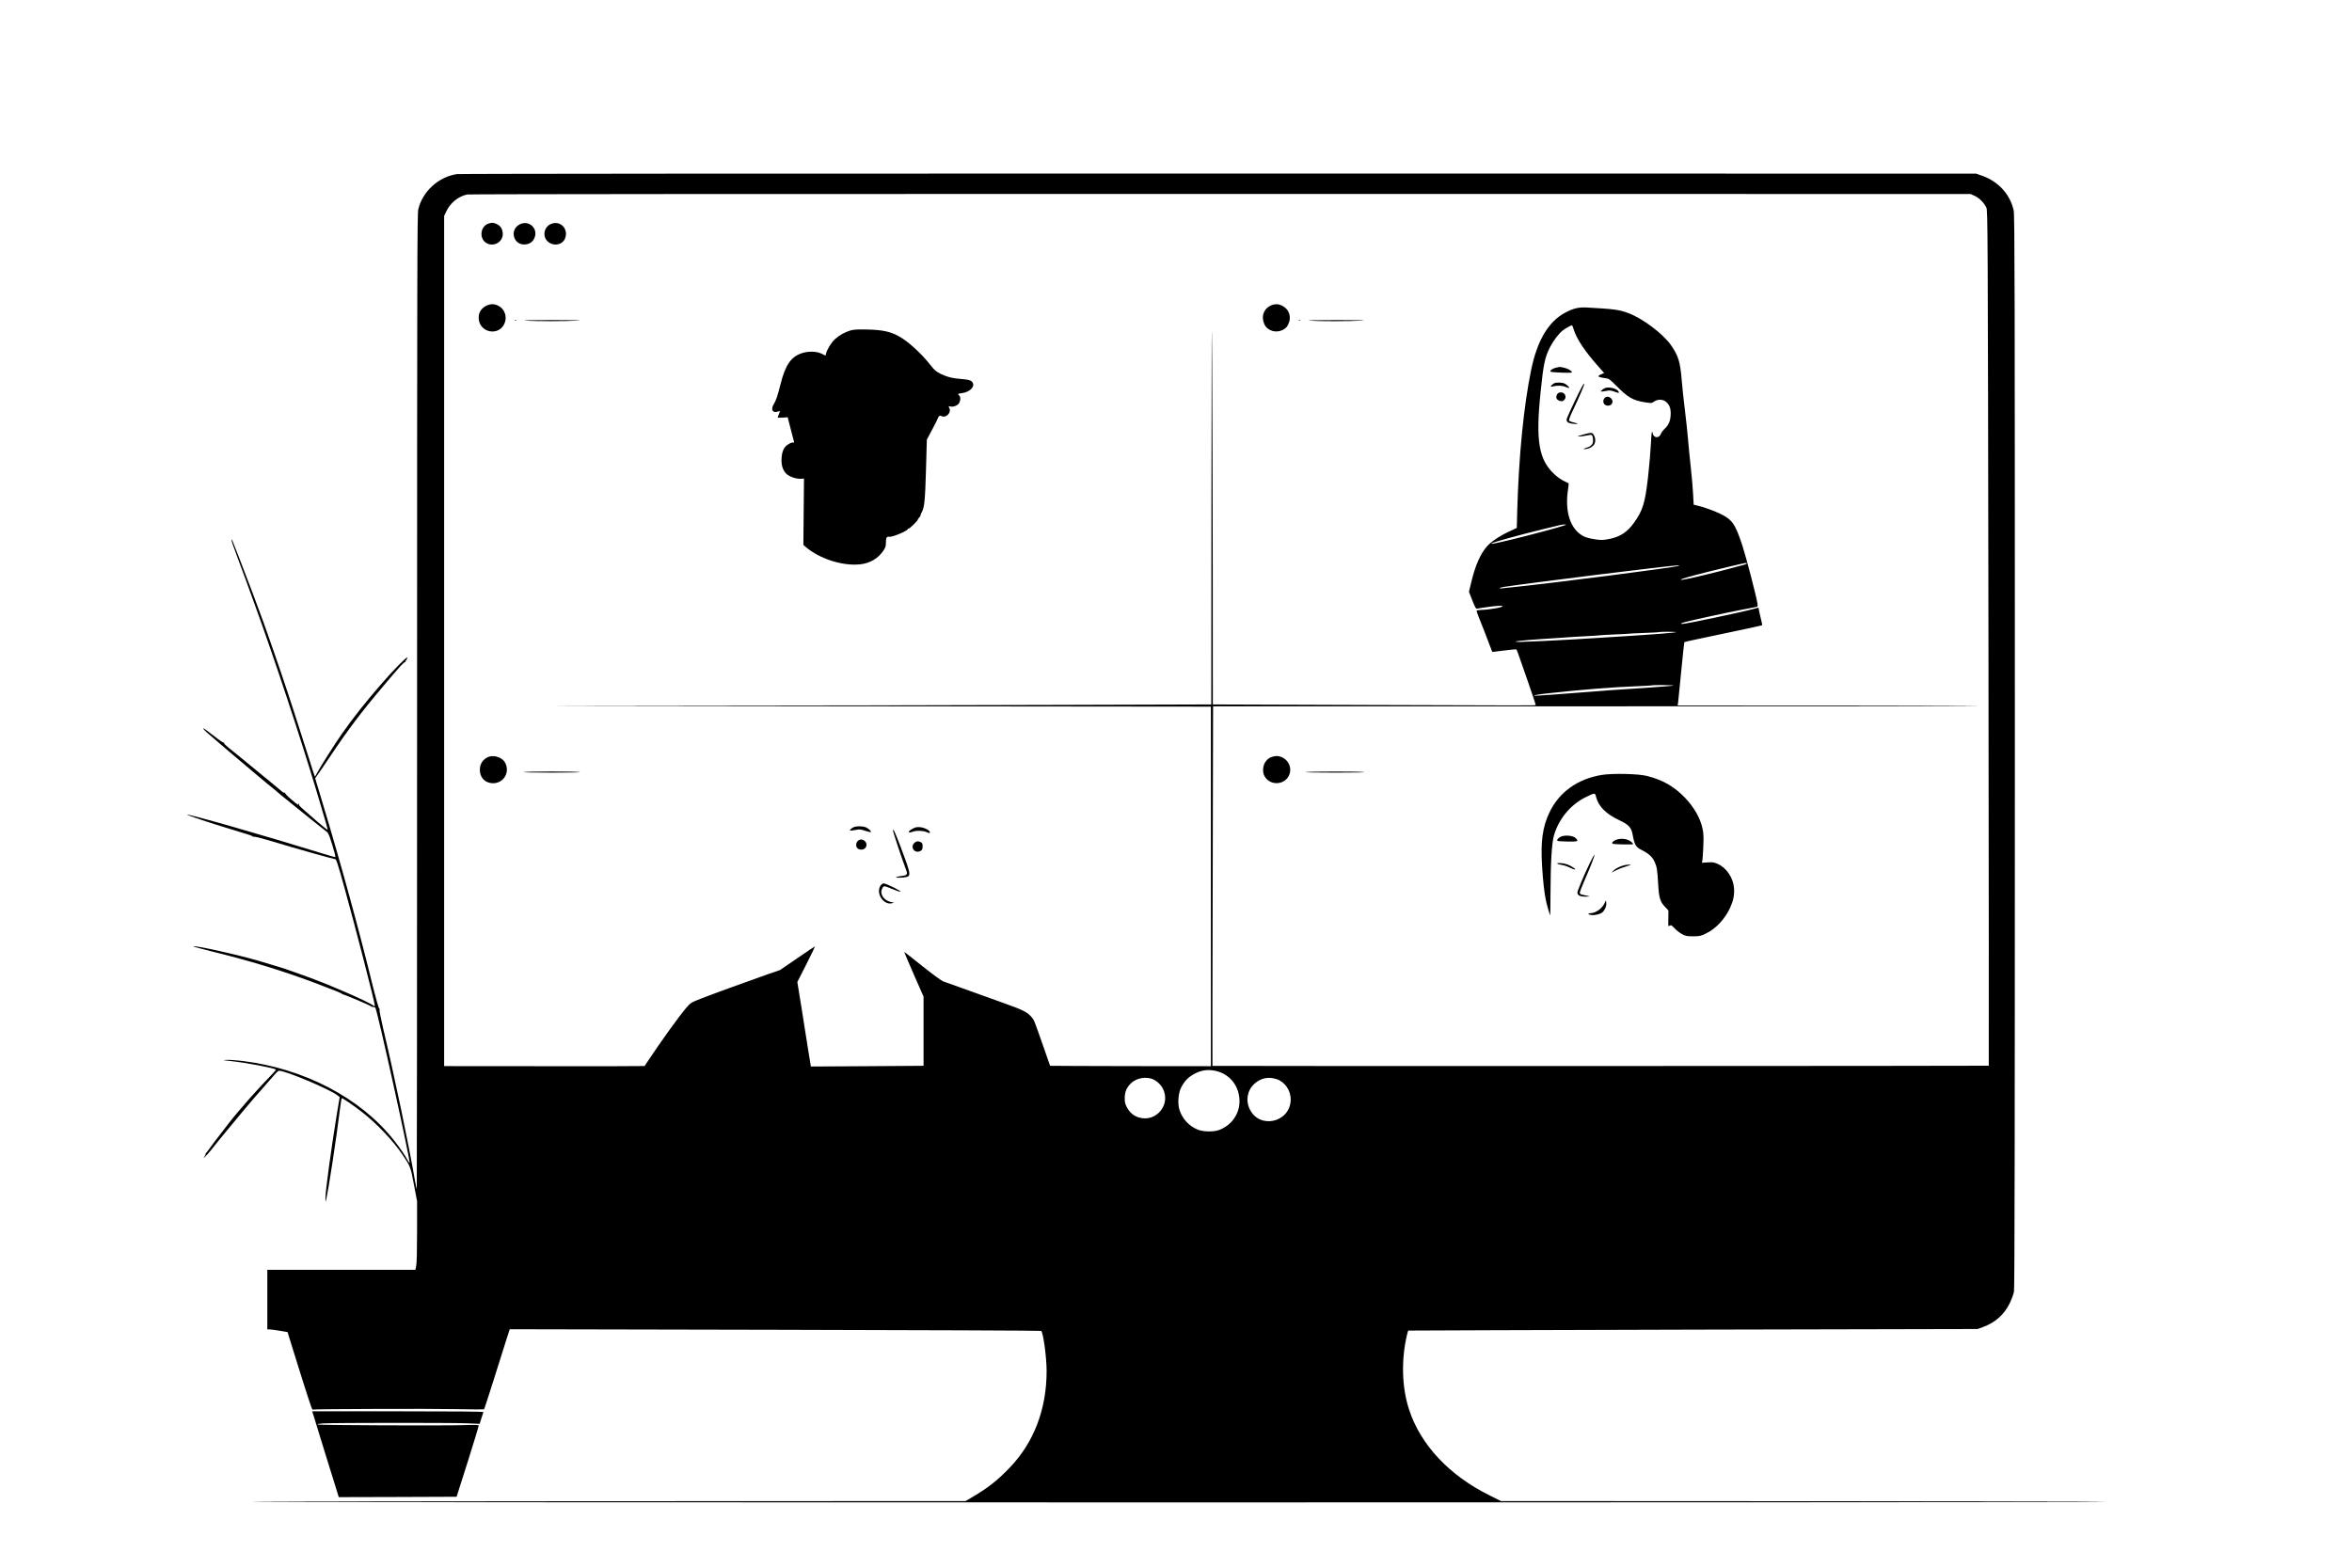 <?xml version="1.0" standalone="no"?>
<!DOCTYPE svg PUBLIC "-//W3C//DTD SVG 20010904//EN"
 "http://www.w3.org/TR/2001/REC-SVG-20010904/DTD/svg10.dtd">
<svg version="1.0" xmlns="http://www.w3.org/2000/svg"
 width="3000pt" height="2000pt" viewBox="0 0 3000 2000"
 preserveAspectRatio="xMidYMid meet">

<g transform="translate(0,2000) scale(0.1,-0.1)"
fill="#000000" stroke="none">
<path d="M5830 17779 c-236 -34 -440 -220 -495 -450 -13 -57 -15 -751 -15
-6281 0 -3420 -2 -6218 -4 -6218 -2 0 -11 44 -21 98 -79 462 -269 1368 -409
1957 -30 129 -50 232 -45 234 6 1 4 8 -4 15 -8 6 -42 126 -77 266 -174 714
-409 1574 -646 2358 l-94 313 32 46 c37 52 28 38 166 243 220 329 397 564 650
862 51 60 98 116 105 125 7 8 29 34 49 57 20 22 58 66 84 96 27 30 54 54 60
54 7 -1 10 5 7 14 -5 11 -3 13 7 7 8 -5 11 -4 6 3 -3 6 -2 13 4 17 6 4 8 11 4
16 -7 12 -182 -165 -325 -331 -213 -245 -358 -429 -507 -640 -94 -135 -281
-429 -318 -502 -14 -27 -27 -48 -28 -46 -2 1 -38 113 -80 248 -43 135 -123
385 -178 555 -127 391 -205 623 -393 1155 -43 122 -236 635 -311 825 -41 105
-80 203 -86 218 -6 15 -13 26 -15 23 -6 -5 14 -62 92 -271 31 -82 76 -204 100
-270 24 -66 71 -196 105 -290 245 -673 576 -1674 794 -2400 121 -404 138 -466
134 -471 -3 -2 -63 46 -134 107 -210 182 -233 202 -228 210 2 4 -1 11 -7 15
-8 4 -9 3 -5 -4 15 -25 -9 -9 -89 59 -47 40 -82 77 -78 82 3 6 1 7 -5 3 -6 -4
-26 6 -44 23 -18 16 -65 56 -105 88 -39 32 -167 137 -284 233 -116 96 -241
198 -278 226 -36 29 -65 57 -63 64 1 6 -2 9 -6 6 -5 -3 -63 37 -128 89 -135
107 -179 126 -77 33 59 -53 489 -419 627 -533 27 -22 57 -47 68 -57 10 -9 38
-31 60 -50 60 -47 172 -141 178 -148 4 -4 198 -161 330 -267 8 -6 53 -42 100
-80 47 -38 107 -85 134 -106 27 -20 45 -37 40 -37 -5 0 -3 -4 4 -9 13 -8 98
-288 90 -296 -2 -2 -98 25 -213 61 -666 207 -1653 490 -1679 481 -10 -4 316
-113 504 -169 286 -86 338 -103 334 -110 -3 -4 2 -5 10 -2 9 3 86 -15 173 -41
293 -87 347 -103 599 -174 138 -39 258 -71 266 -71 18 0 31 -40 127 -385 140
-505 381 -1441 381 -1479 0 -14 -3 -16 -13 -8 -63 53 -636 300 -917 396 -74
25 -144 50 -155 55 -28 13 -253 82 -420 130 -281 80 -762 186 -809 179 -12 -2
96 -32 239 -67 479 -117 891 -243 1300 -396 288 -109 369 -142 359 -147 -5 -3
-4 -3 3 -2 13 3 375 -150 369 -157 -2 -2 7 -5 20 -5 14 -1 28 -5 31 -8 24 -24
453 -1969 438 -1984 -2 -2 -11 11 -21 29 -31 61 -108 173 -183 267 -427 538
-1146 912 -1932 1007 -74 9 -164 15 -200 13 -57 -3 -51 -4 66 -16 180 -19 529
-85 566 -107 3 -2 -40 -51 -95 -107 -87 -88 -256 -275 -337 -372 -13 -16 -31
-37 -39 -45 -24 -27 -103 -122 -125 -152 -11 -15 -65 -85 -120 -156 -55 -70
-115 -150 -134 -178 -19 -27 -39 -53 -45 -57 -6 -4 -8 -8 -3 -8 4 0 0 -12 -10
-27 l-17 -28 23 20 c13 11 46 49 75 85 67 85 79 100 91 114 6 6 28 34 50 61
39 49 131 160 264 319 79 96 199 234 289 335 36 40 86 98 111 127 25 30 52 54
60 54 86 0 650 -237 747 -315 l27 -21 -37 -222 c-72 -439 -147 -993 -145
-1072 l1 -45 9 35 c28 112 134 805 175 1148 10 78 20 142 24 142 14 0 157 -98
260 -179 186 -145 393 -363 511 -538 105 -155 106 -157 149 -386 l40 -213 0
-386 c0 -240 -4 -406 -11 -438 l-11 -50 -944 0 -944 0 0 -380 0 -380 28 0 c15
0 73 -8 128 -17 l102 -17 31 -101 c223 -717 279 -890 288 -888 38 8 1523 13
1821 6 200 -4 366 -5 368 -1 3 4 54 164 115 355 60 191 133 419 160 507 l51
158 3386 -7 c1863 -4 3390 -10 3393 -14 27 -26 69 -342 69 -512 0 -488 -163
-914 -474 -1236 -155 -161 -269 -251 -470 -370 l-90 -53 -5060 -2 c-3111 -1
-4585 -5 -3826 -9 1610 -8 21556 -8 23150 0 808 5 -248 8 -3105 9 l-4330 2
-140 70 c-520 256 -889 651 -1034 1104 -90 280 -99 625 -26 940 8 32 15 59 17
61 2 1 1637 7 3633 12 l3630 8 65 24 c157 56 275 160 345 306 24 50 49 117 54
149 8 42 11 2110 11 6890 0 5941 -2 6840 -15 6900 -43 204 -194 370 -400 443
l-80 28 -9660 1 c-5313 1 -9685 -2 -9715 -7z m19358 -278 c56 -25 118 -87 148
-149 18 -36 19 -211 27 -5491 4 -2999 6 -5455 4 -5457 -4 -4 -9899 -6 -9902
-2 -2 2 0 1034 3 2295 l5 2292 4885 0 c2687 0 4887 3 4890 6 3 3 -862 5 -1922
5 l-1927 0 6 43 c3 23 21 204 40 401 19 198 37 361 39 364 5 4 134 32 635 137
194 41 355 76 357 78 2 2 -1 19 -5 38 -5 19 -17 68 -26 110 l-16 77 -71 -19
c-182 -48 -855 -189 -900 -189 -32 0 -16 10 43 26 98 26 541 122 709 154 91
17 176 33 189 36 21 5 23 8 17 47 -15 96 -142 584 -191 734 -92 281 -129 334
-288 411 -76 37 -229 91 -303 106 l-31 7 -7 132 c-3 72 -17 228 -30 347 -13
118 -29 278 -35 355 -6 77 -24 246 -40 375 -16 129 -35 303 -41 385 -18 227
-45 312 -136 441 -106 150 -365 344 -548 411 -114 42 -180 51 -528 70 -103 5
-167 -10 -270 -64 -215 -112 -359 -353 -437 -728 -95 -460 -158 -1091 -178
-1790 l-6 -230 -96 -45 c-124 -58 -228 -128 -284 -190 -83 -92 -153 -252 -202
-463 l-28 -117 43 -110 c33 -85 47 -109 59 -106 26 8 222 35 273 37 26 2 50 0
54 -3 14 -14 -159 -46 -269 -49 -32 -1 -60 -5 -62 -9 -2 -4 8 -38 24 -76 16
-38 47 -118 71 -179 48 -125 103 -269 104 -272 1 -1 68 7 150 18 82 10 152 17
156 14 8 -5 11 -13 155 -428 53 -154 95 -280 93 -282 -6 -6 -148 -6 -2130 1
l-1988 7 -1 1686 c-1 927 -5 2143 -8 2701 -5 771 -7 367 -9 -1686 l-2 -2701
-1957 -6 c-1077 -4 -3258 -8 -4848 -9 -2429 -3 -2117 -4 1955 -8 l4845 -5 0
-2294 0 -2293 -1024 1 c-564 1 -1026 3 -1027 4 -1 1 -41 115 -88 252 -118 337
-114 328 -148 369 -52 63 -107 91 -358 180 -135 49 -300 108 -367 132 -244 87
-369 132 -405 145 -20 7 -139 95 -265 195 -125 101 -229 182 -230 180 -1 -1
54 -130 122 -286 l125 -285 0 -441 0 -441 -717 -5 c-395 -3 -719 -4 -720 -4
-1 1 -18 105 -38 231 -20 127 -58 369 -85 539 l-50 308 115 226 c63 125 113
228 111 229 -1 2 -102 -66 -224 -150 l-222 -152 -168 -58 c-269 -95 -707 -254
-844 -308 -122 -48 -130 -53 -181 -112 -90 -104 -310 -409 -482 -667 -27 -41
-51 -77 -53 -80 -1 -2 -577 -3 -1280 -2 l-1277 1 0 5423 0 5423 27 57 c51 110
156 195 268 217 26 5 4184 8 9610 7 l9565 -1 53 -24z m-5115 -1705 c40 -125
142 -278 320 -478 l68 -77 -35 -15 c-61 -26 -48 -38 54 -51 41 -5 54 -14 130
-91 156 -157 216 -192 376 -217 76 -12 80 -12 113 10 49 33 110 31 152 -4 41
-35 59 -79 59 -146 0 -86 -24 -149 -73 -193 -23 -21 -46 -52 -52 -68 -14 -41
-56 -57 -85 -31 -11 10 -20 26 -20 37 0 10 -4 18 -8 18 -5 0 -12 -71 -15 -157
-4 -87 -20 -276 -36 -419 -38 -330 -66 -424 -177 -580 -86 -122 -179 -183
-318 -210 -76 -15 -100 -16 -171 -6 -116 17 -168 37 -226 89 -119 108 -166
309 -128 552 6 40 9 74 7 75 -1 1 -29 15 -61 30 -32 15 -86 53 -119 84 -201
186 -242 424 -178 1046 37 365 55 449 125 585 40 78 110 168 159 206 34 26
104 65 116 65 4 0 14 -24 23 -54z m-128 -2502 c-60 -22 -465 -130 -670 -179
-221 -52 -263 -60 -250 -47 13 13 351 106 640 177 276 67 255 63 290 63 29 1
28 0 -10 -14z m2335 -482 c0 -9 -19 -15 -315 -92 -284 -73 -502 -122 -524
-117 -22 5 93 39 364 107 189 48 435 105 468 109 4 1 7 -3 7 -7z m-870 -31
c-33 -19 -1678 -230 -2150 -276 -36 -3 -83 -8 -105 -11 -53 -6 -25 11 31 19
348 53 2088 269 2219 275 16 1 17 0 5 -7z m-32 -846 c-7 -7 -313 -31 -703 -55
-446 -27 -499 -30 -580 -36 -129 -9 -658 -34 -714 -34 -30 0 -52 3 -48 6 7 7
242 27 512 43 99 6 203 13 230 16 28 2 109 7 180 10 72 3 139 8 150 10 11 2
97 7 190 11 94 3 172 8 175 9 3 2 93 6 200 10 107 4 197 9 199 11 7 6 215 5
209 -1z m-31 -681 c-3 -3 -167 -17 -364 -30 -459 -30 -505 -33 -643 -45 -333
-27 -764 -58 -768 -55 -8 8 37 16 213 35 363 41 805 76 1110 87 94 4 172 8
174 10 7 7 285 4 278 -2z m-5845 -4915 c185 -40 308 -195 308 -390 0 -161
-103 -307 -260 -365 -69 -26 -201 -24 -271 4 -111 44 -198 137 -234 251 -26
79 -17 208 18 281 36 75 83 128 150 168 95 57 184 73 289 51z m-820 -99 c59
-17 120 -69 151 -129 103 -204 -85 -432 -304 -368 -69 21 -117 61 -154 128
-24 44 -29 66 -29 119 1 75 18 121 65 175 64 72 172 102 271 75z m1594 -5
c110 -33 189 -144 187 -265 -4 -286 -391 -381 -520 -126 -58 115 -35 246 58
330 80 72 171 92 275 61z"/>
<path d="M6235 17149 c-108 -31 -128 -191 -32 -249 90 -55 210 10 210 113 0
61 -26 105 -76 128 -46 20 -57 21 -102 8z"/>
<path d="M6630 17138 c-138 -70 -80 -273 72 -256 56 6 91 31 114 80 54 120
-68 236 -186 176z"/>
<path d="M7022 17140 c-77 -35 -103 -138 -51 -204 64 -82 197 -71 235 19 52
126 -62 242 -184 185z"/>
<path d="M6202 16099 c-75 -37 -108 -105 -93 -188 30 -154 237 -192 315 -59
53 91 21 204 -70 248 -52 26 -98 25 -152 -1z"/>
<path d="M16201 16098 c-73 -36 -108 -115 -87 -196 14 -56 38 -87 88 -113 69
-35 163 -16 213 43 10 13 24 43 31 68 21 84 -14 160 -92 200 -52 26 -98 25
-153 -2z"/>
<path d="M6568 15913 c7 -3 16 -2 19 1 4 3 -2 6 -13 5 -11 0 -14 -3 -6 -6z"/>
<path d="M6700 15910 c119 -10 516 -10 675 0 74 4 -51 7 -325 7 -264 0 -406
-3 -350 -7z"/>
<path d="M16568 15913 c7 -3 16 -2 19 1 4 3 -2 6 -13 5 -11 0 -14 -3 -6 -6z"/>
<path d="M16705 15909 c112 -9 510 -9 670 1 74 4 -48 7 -320 7 -261 0 -403 -3
-350 -8z"/>
<path d="M10851 15785 c-71 -20 -144 -60 -201 -112 -45 -41 -101 -131 -114
-184 l-6 -26 -51 25 c-63 31 -166 34 -249 7 -140 -45 -212 -149 -274 -395 -39
-155 -58 -210 -86 -255 -41 -66 -17 -117 45 -97 19 5 35 9 35 7 0 -1 -7 -19
-15 -38 -8 -20 -15 -39 -15 -43 0 -4 29 -4 63 -2 l64 5 36 -141 c20 -77 39
-152 43 -165 5 -16 4 -22 -3 -18 -17 11 -79 -20 -107 -53 -32 -39 -48 -97 -48
-175 0 -75 24 -136 68 -175 40 -34 128 -63 182 -58 l37 3 -4 -423 -4 -424 29
-25 c176 -152 475 -248 699 -222 124 14 228 76 294 176 26 38 31 56 31 104 0
59 10 76 42 71 40 -7 238 76 238 100 0 5 4 7 8 4 5 -3 35 22 67 54 33 33 56
60 52 60 -4 0 1 10 13 22 11 12 21 25 21 30 3 18 5 24 17 45 33 60 42 151 53
536 l11 389 69 129 c38 71 69 133 69 137 0 5 6 16 13 26 11 15 17 16 39 6 54
-25 123 44 99 98 -15 32 -14 33 13 26 39 -9 94 14 111 46 19 37 19 74 0 94
-22 21 -20 23 33 30 97 13 165 76 141 130 -15 32 -46 43 -149 51 -107 7 -187
28 -267 68 -51 25 -74 45 -122 106 -115 149 -292 310 -411 374 -105 57 -209
79 -395 83 -121 3 -173 0 -214 -11z"/>
<path d="M6251 10350 c-66 -15 -119 -72 -128 -138 -16 -117 54 -203 166 -204
140 -1 223 149 149 270 -33 54 -119 87 -187 72z"/>
<path d="M16245 10350 c-46 -10 -72 -27 -102 -66 -36 -48 -43 -133 -15 -184
75 -137 281 -115 323 34 34 124 -80 245 -206 216z"/>
<path d="M6680 10150 c-25 -4 137 -7 360 -7 229 0 383 3 355 7 -62 10 -653 10
-715 0z"/>
<path d="M16655 10150 c-33 -4 136 -7 375 -7 250 0 407 3 370 7 -78 10 -661 9
-745 0z"/>
<path d="M20433 10114 c-311 -50 -549 -221 -672 -484 -86 -184 -111 -365 -92
-675 12 -197 29 -350 51 -450 10 -48 50 -185 53 -185 1 0 3 134 4 298 1 380
16 624 43 720 59 211 212 397 404 491 123 60 120 60 135 1 31 -120 128 -216
301 -297 110 -52 147 -90 162 -169 28 -150 40 -170 129 -214 80 -41 128 -86
154 -145 29 -64 34 -97 45 -280 10 -179 25 -229 87 -294 l44 -46 -1 -90 c-2
-123 -3 -117 18 -104 16 10 25 6 60 -33 23 -24 65 -58 94 -74 48 -26 62 -29
143 -29 83 0 96 3 165 36 126 60 244 187 309 331 41 90 54 159 49 244 -9 132
-93 260 -205 311 -48 22 -65 25 -130 21 l-75 -5 6 29 c3 16 9 98 12 181 5 119
3 168 -10 226 -28 132 -106 269 -220 390 -141 147 -286 231 -490 282 -110 28
-436 35 -573 13z"/>
<path d="M10905 9453 c-26 -5 -72 -40 -63 -48 3 -3 33 -1 66 6 54 11 66 11
127 -10 37 -12 70 -19 73 -16 9 9 -31 47 -65 61 -31 13 -93 16 -138 7z"/>
<path d="M11641 9428 c-69 -37 -64 -64 6 -37 41 15 124 13 168 -5 46 -19 45
-19 45 -2 0 23 -66 57 -122 63 -43 4 -61 0 -97 -19z"/>
<path d="M11390 9405 c0 -18 121 -382 165 -496 25 -64 18 -76 -52 -84 -92 -12
-100 -27 -11 -22 43 2 84 10 93 17 30 25 18 72 -105 396 -65 169 -89 221 -90
189z"/>
<path d="M19905 9324 c-33 -19 -46 -34 -42 -49 2 -6 56 -10 130 -11 138 -2
148 3 102 46 -34 32 -143 40 -190 14z"/>
<path d="M20608 9284 c-38 -16 -57 -42 -35 -49 27 -8 257 -12 257 -4 0 16 -44
49 -79 59 -50 14 -100 12 -143 -6z"/>
<path d="M10940 9270 c-25 -25 -26 -72 -2 -93 25 -23 75 -21 97 3 56 62 -36
149 -95 90z"/>
<path d="M11667 9250 c-64 -51 -4 -144 70 -108 23 11 29 21 31 54 3 44 -7 58
-48 69 -18 4 -34 0 -53 -15z"/>
<path d="M20281 8995 c-78 -161 -161 -359 -161 -383 0 -34 37 -52 105 -51 67
1 65 3 -17 19 -46 9 -58 15 -58 30 0 10 25 76 56 147 83 189 135 324 131 336
-2 6 -27 -38 -56 -98z"/>
<path d="M19863 8983 c4 -6 29 -13 56 -17 27 -3 75 -20 107 -36 59 -29 86 -31
49 -3 -46 34 -102 56 -158 61 -40 3 -58 2 -54 -5z"/>
<path d="M20666 8945 c-33 -13 -71 -36 -85 -51 l-26 -26 55 28 c30 15 89 38
130 50 75 23 75 23 30 23 -25 0 -71 -10 -104 -24z"/>
<path d="M11229 8698 c-59 -95 40 -246 145 -222 l31 7 -39 9 c-48 10 -92 41
-111 78 -19 37 -19 63 0 100 17 32 20 32 132 -14 121 -51 133 -39 19 19 -60
30 -120 55 -133 55 -15 0 -30 -11 -44 -32z"/>
<path d="M20468 8480 c-33 -71 -114 -129 -180 -130 -39 0 -35 -17 5 -23 45 -7
120 10 146 34 33 31 52 77 49 117 l-4 37 -16 -35z"/>
<path d="M19846 15309 c-43 -10 -81 -38 -69 -50 13 -11 273 -21 273 -10 0 19
-52 50 -101 60 -27 6 -53 11 -57 10 -4 -1 -25 -5 -46 -10z"/>
<path d="M19830 15113 c-20 -7 -50 -34 -50 -44 0 -4 15 -3 32 2 48 13 114 11
155 -6 19 -8 40 -15 46 -15 15 0 -24 40 -55 56 -27 14 -99 18 -128 7z"/>
<path d="M20176 15063 c-32 -56 -180 -369 -190 -400 -13 -40 9 -61 68 -68 77
-10 92 0 23 14 -32 7 -61 19 -64 26 -2 8 10 45 27 82 109 228 174 382 167 390
-3 2 -17 -17 -31 -44z"/>
<path d="M20485 15053 c-25 -5 -72 -40 -64 -47 3 -3 30 0 61 6 50 10 62 9 112
-9 51 -19 57 -19 54 -5 -7 36 -101 68 -163 55z"/>
<path d="M19883 14989 c-26 -9 -41 -55 -26 -78 15 -23 60 -37 80 -25 66 41 18
130 -54 103z"/>
<path d="M20467 14922 c-25 -27 -21 -69 7 -87 29 -19 72 -11 87 16 30 57 -51
118 -94 71z"/>
<path d="M20190 14455 c-65 -18 -77 -23 -50 -24 19 0 63 5 98 13 58 12 64 11
72 -5 6 -10 10 -36 10 -58 0 -49 -24 -75 -89 -95 -38 -11 -41 -14 -19 -15 45
-2 102 27 122 60 21 35 17 86 -9 125 -18 28 -24 28 -135 -1z"/>
<path d="M3995 1955 c7 -22 25 -80 40 -130 15 -49 69 -225 120 -390 51 -165
110 -353 130 -418 l36 -117 752 2 751 3 143 450 c79 248 141 455 139 460 -2 6
-63 8 -172 4 -254 -9 -1856 -2 -1879 7 -14 6 11 11 80 15 144 8 1619 9 1816 1
l167 -7 22 70 c13 39 24 75 26 80 3 7 -365 10 -1090 10 l-1094 0 13 -40z"/>
</g>
</svg>
